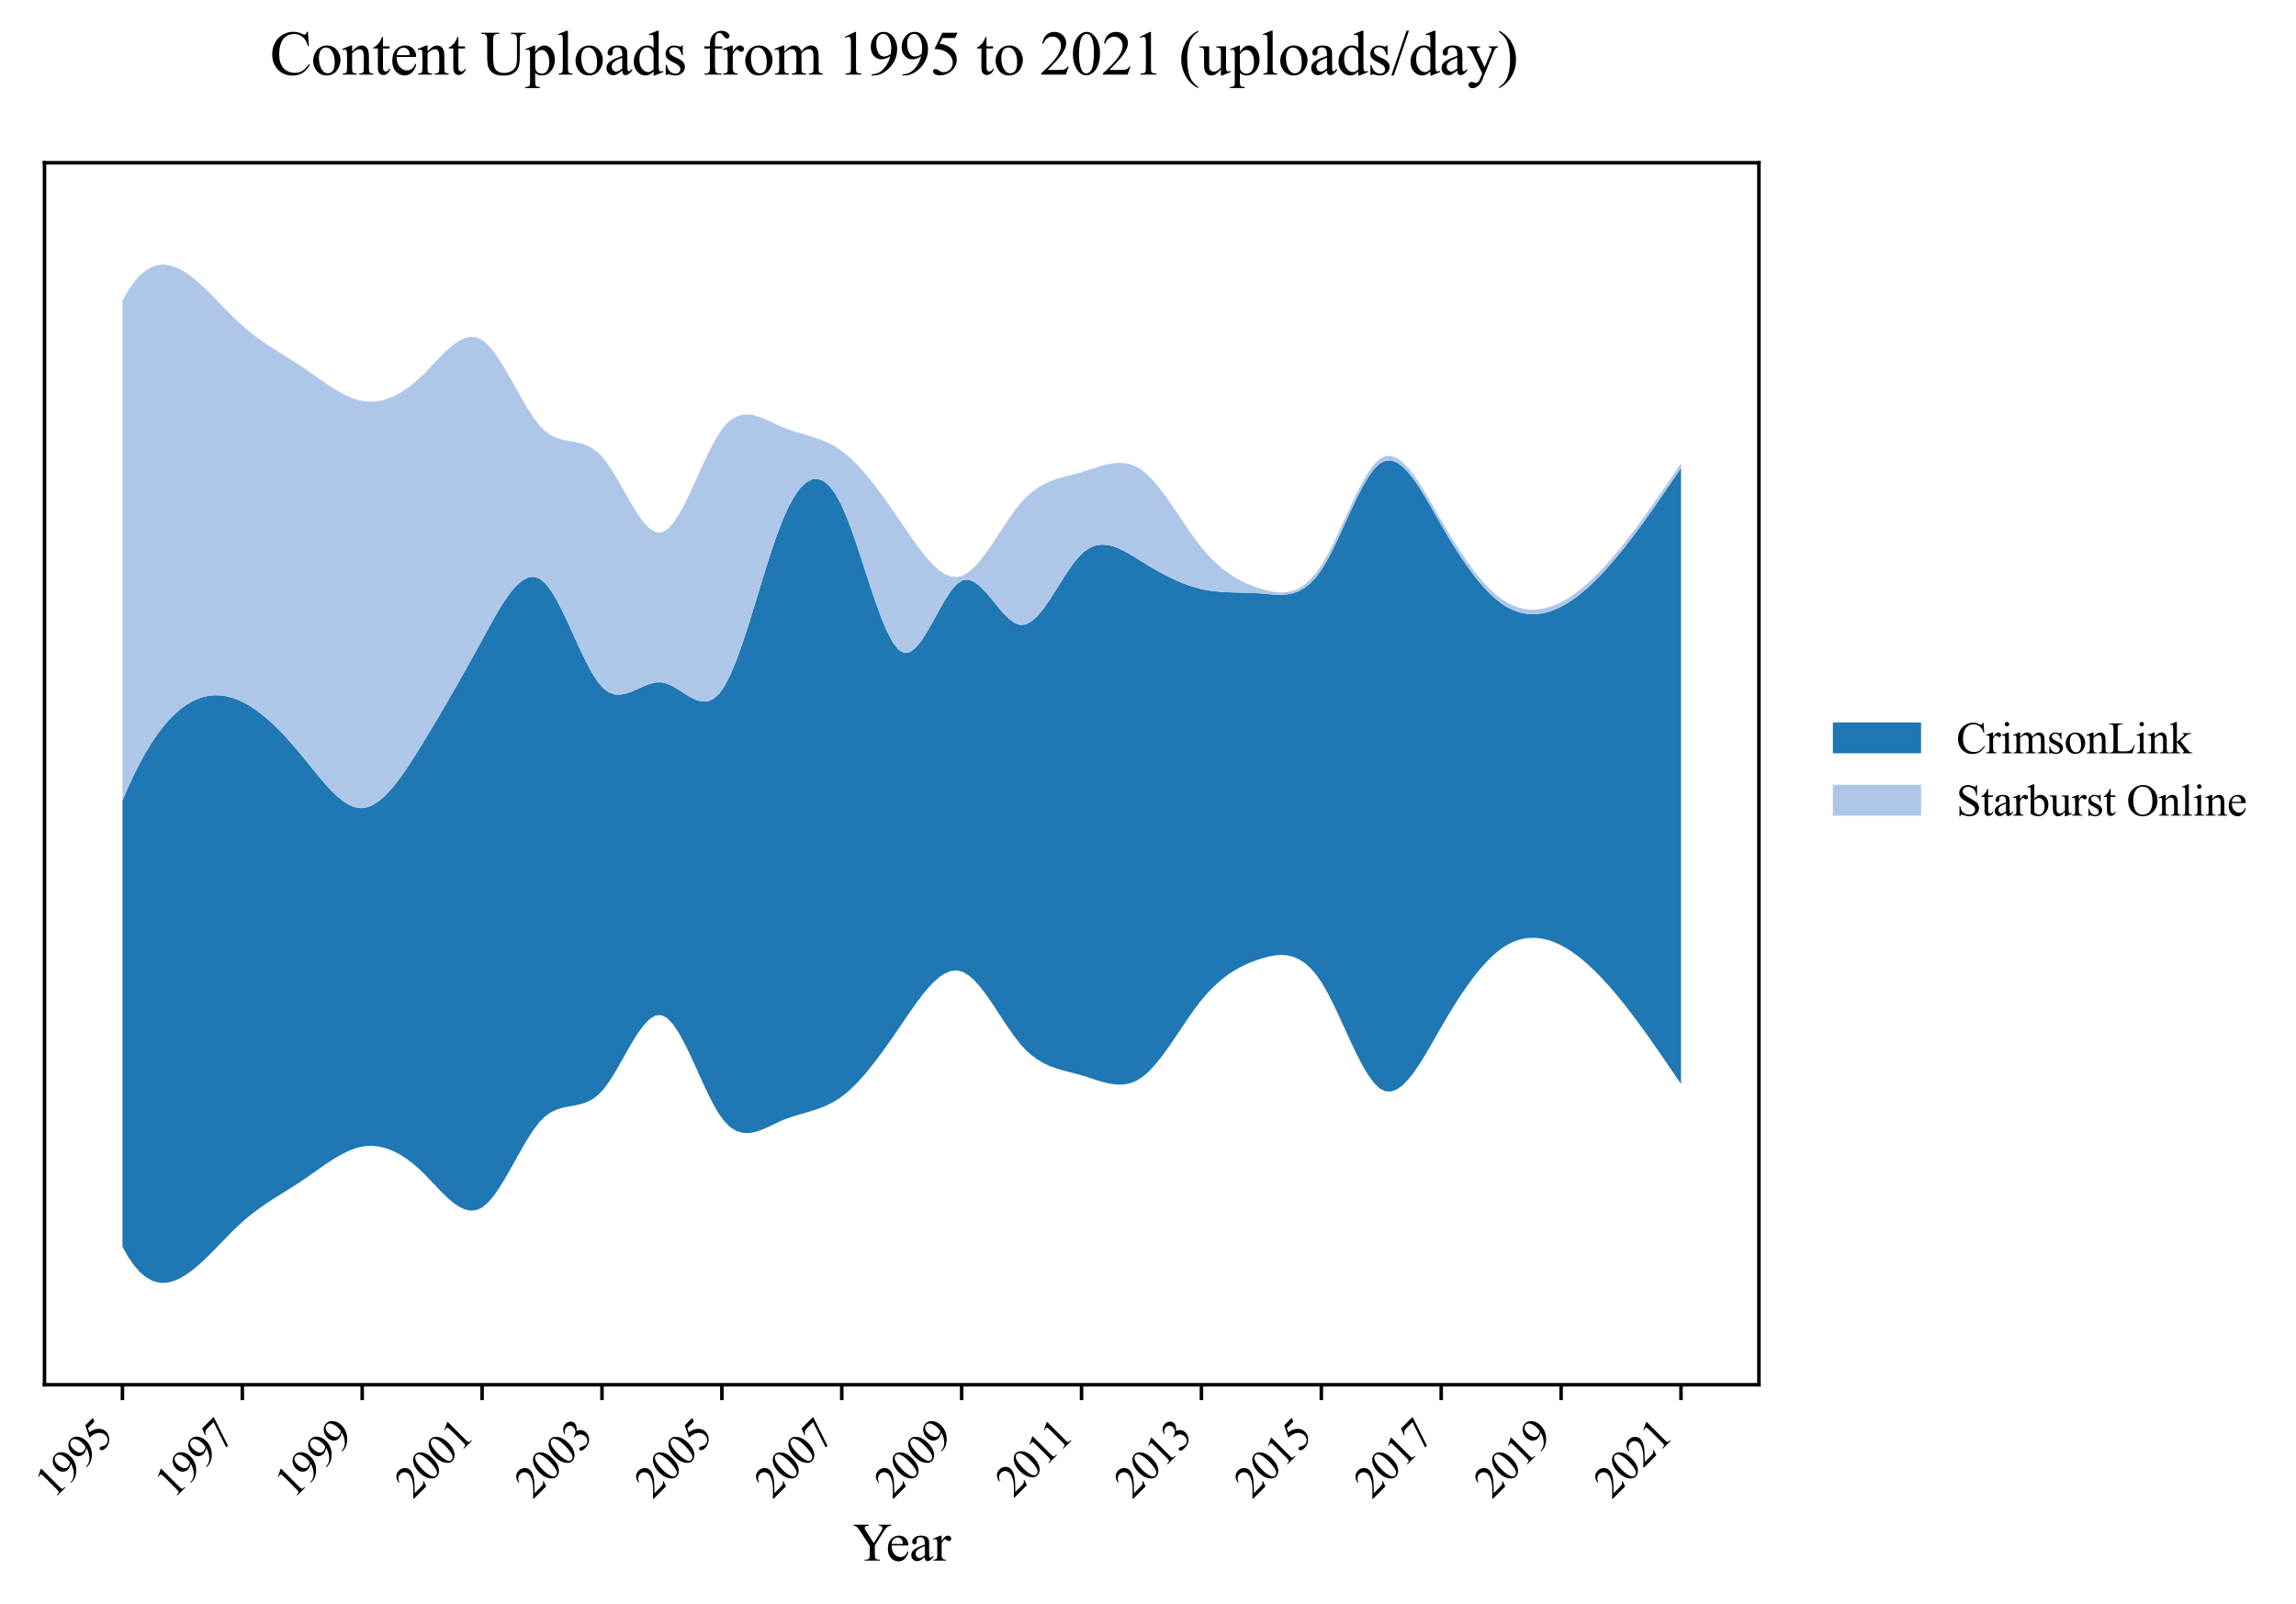 <?xml version="1.0" encoding="utf-8" standalone="no"?>
<!DOCTYPE svg PUBLIC "-//W3C//DTD SVG 1.1//EN"
  "http://www.w3.org/Graphics/SVG/1.1/DTD/svg11.dtd">
<svg xmlns:xlink="http://www.w3.org/1999/xlink" width="520.693pt" height="363.785pt" viewBox="0 0 520.693 363.785" xmlns="http://www.w3.org/2000/svg" version="1.1">
 <defs>
  <style type="text/css">*{stroke-linejoin: round; stroke-linecap: butt}</style>
 </defs>
 <g id="figure_1">
  <g id="patch_1">
   <path d="M 0 363.785 
L 520.693 363.785 
L 520.693 0 
L 0 0 
z
" style="fill: #ffffff"/>
  </g>
  <g id="axes_1">
   <g id="patch_2">
    <path d="M 10.092 314.121 
L 398.892 314.121 
L 398.892 36.921 
L 10.092 36.921 
z
" style="fill: #ffffff"/>
   </g>
   <g id="FillBetweenPolyCollection_1">
    <path d="M 27.765 181.596 
L 27.765 282.802 
L 29.079 285.143 
L 30.393 287.05 
L 31.707 288.55 
L 33.02 289.67 
L 34.334 290.437 
L 35.648 290.879 
L 36.962 291.021 
L 38.276 290.892 
L 39.59 290.519 
L 40.904 289.928 
L 42.218 289.147 
L 43.532 288.202 
L 44.846 287.122 
L 46.16 285.933 
L 47.474 284.661 
L 48.788 283.335 
L 50.102 281.981 
L 51.416 280.627 
L 52.73 279.299 
L 54.044 278.025 
L 55.358 276.831 
L 56.672 275.731 
L 57.986 274.711 
L 59.3 273.76 
L 60.614 272.862 
L 61.928 272.004 
L 63.242 271.173 
L 64.555 270.354 
L 65.869 269.534 
L 67.183 268.699 
L 68.497 267.835 
L 69.811 266.933 
L 71.125 266.007 
L 72.439 265.079 
L 73.753 264.167 
L 75.067 263.294 
L 76.381 262.478 
L 77.695 261.74 
L 79.009 261.102 
L 80.323 260.582 
L 81.637 260.202 
L 82.951 259.981 
L 84.265 259.925 
L 85.579 260.03 
L 86.893 260.292 
L 88.207 260.706 
L 89.521 261.27 
L 90.835 261.978 
L 92.149 262.827 
L 93.463 263.812 
L 94.776 264.929 
L 96.09 266.174 
L 97.404 267.523 
L 98.718 268.917 
L 100.032 270.29 
L 101.346 271.58 
L 102.66 272.722 
L 103.974 273.652 
L 105.288 274.308 
L 106.602 274.624 
L 107.916 274.537 
L 109.23 273.984 
L 110.544 272.92 
L 111.858 271.409 
L 113.172 269.543 
L 114.486 267.417 
L 115.8 265.127 
L 117.114 262.766 
L 118.428 260.428 
L 119.742 258.209 
L 121.056 256.203 
L 122.37 254.504 
L 123.684 253.2 
L 124.998 252.285 
L 126.311 251.674 
L 127.625 251.277 
L 128.939 251.008 
L 130.253 250.778 
L 131.567 250.499 
L 132.881 250.085 
L 134.195 249.446 
L 135.509 248.495 
L 136.823 247.145 
L 138.137 245.373 
L 139.451 243.286 
L 140.765 241.011 
L 142.079 238.67 
L 143.393 236.39 
L 144.707 234.295 
L 146.021 232.509 
L 147.335 231.158 
L 148.649 230.366 
L 149.963 230.257 
L 151.277 230.927 
L 152.591 232.302 
L 153.905 234.25 
L 155.219 236.638 
L 156.532 239.333 
L 157.846 242.203 
L 159.16 245.115 
L 160.474 247.936 
L 161.788 250.534 
L 163.102 252.776 
L 164.416 254.535 
L 165.73 255.78 
L 167.044 256.572 
L 168.358 256.973 
L 169.672 257.046 
L 170.986 256.852 
L 172.3 256.456 
L 173.614 255.919 
L 174.928 255.303 
L 176.242 254.673 
L 177.556 254.089 
L 178.87 253.59 
L 180.184 253.157 
L 181.498 252.764 
L 182.812 252.385 
L 184.126 251.992 
L 185.44 251.559 
L 186.754 251.06 
L 188.067 250.469 
L 189.381 249.759 
L 190.695 248.904 
L 192.009 247.881 
L 193.323 246.695 
L 194.637 245.363 
L 195.951 243.901 
L 197.265 242.323 
L 198.579 240.647 
L 199.893 238.888 
L 201.207 237.061 
L 202.521 235.184 
L 203.835 233.271 
L 205.149 231.339 
L 206.463 229.42 
L 207.777 227.559 
L 209.091 225.805 
L 210.405 224.204 
L 211.719 222.802 
L 213.033 221.648 
L 214.347 220.787 
L 215.661 220.267 
L 216.975 220.136 
L 218.288 220.438 
L 219.602 221.193 
L 220.916 222.338 
L 222.23 223.802 
L 223.544 225.512 
L 224.858 227.396 
L 226.172 229.381 
L 227.486 231.395 
L 228.8 233.365 
L 230.114 235.219 
L 231.428 236.885 
L 232.742 238.3 
L 234.056 239.465 
L 235.37 240.415 
L 236.684 241.18 
L 237.998 241.794 
L 239.312 242.289 
L 240.626 242.697 
L 241.94 243.051 
L 243.254 243.383 
L 244.568 243.725 
L 245.882 244.109 
L 247.196 244.534 
L 248.51 244.967 
L 249.823 245.371 
L 251.137 245.71 
L 252.451 245.948 
L 253.765 246.048 
L 255.079 245.976 
L 256.393 245.693 
L 257.707 245.166 
L 259.021 244.356 
L 260.335 243.248 
L 261.649 241.879 
L 262.963 240.297 
L 264.277 238.55 
L 265.591 236.685 
L 266.905 234.749 
L 268.219 232.79 
L 269.533 230.856 
L 270.847 228.995 
L 272.161 227.253 
L 273.475 225.674 
L 274.789 224.264 
L 276.103 223.013 
L 277.417 221.907 
L 278.731 220.936 
L 280.044 220.087 
L 281.358 219.349 
L 282.672 218.711 
L 283.986 218.16 
L 285.3 217.686 
L 286.614 217.276 
L 287.928 216.94 
L 289.242 216.711 
L 290.556 216.624 
L 291.87 216.714 
L 293.184 217.016 
L 294.498 217.565 
L 295.812 218.394 
L 297.126 219.541 
L 298.44 221.038 
L 299.754 222.921 
L 301.068 225.196 
L 302.382 227.778 
L 303.696 230.56 
L 305.01 233.44 
L 306.324 236.312 
L 307.638 239.073 
L 308.952 241.618 
L 310.265 243.842 
L 311.579 245.642 
L 312.893 246.913 
L 314.207 247.562 
L 315.521 247.601 
L 316.835 247.101 
L 318.149 246.132 
L 319.463 244.764 
L 320.777 243.067 
L 322.091 241.113 
L 323.405 238.971 
L 324.719 236.712 
L 326.033 234.406 
L 327.347 232.124 
L 328.661 229.91 
L 329.975 227.781 
L 331.289 225.747 
L 332.603 223.82 
L 333.917 222.013 
L 335.231 220.337 
L 336.545 218.805 
L 337.859 217.427 
L 339.173 216.217 
L 340.487 215.187 
L 341.8 214.343 
L 343.114 213.684 
L 344.428 213.202 
L 345.742 212.891 
L 347.056 212.744 
L 348.37 212.754 
L 349.684 212.915 
L 350.998 213.221 
L 352.312 213.665 
L 353.626 214.24 
L 354.94 214.94 
L 356.254 215.758 
L 357.568 216.689 
L 358.882 217.727 
L 360.196 218.865 
L 361.51 220.098 
L 362.824 221.42 
L 364.138 222.824 
L 365.452 224.306 
L 366.766 225.858 
L 368.08 227.475 
L 369.394 229.151 
L 370.708 230.881 
L 372.021 232.657 
L 373.335 234.474 
L 374.649 236.326 
L 375.963 238.208 
L 377.277 240.112 
L 378.591 242.034 
L 379.905 243.967 
L 381.219 245.906 
L 381.219 106.166 
L 381.219 106.166 
L 379.905 108.104 
L 378.591 110.037 
L 377.277 111.958 
L 375.963 113.863 
L 374.649 115.744 
L 373.335 117.597 
L 372.021 119.414 
L 370.708 121.191 
L 369.394 122.92 
L 368.08 124.596 
L 366.766 126.214 
L 365.452 127.766 
L 364.138 129.248 
L 362.824 130.653 
L 361.51 131.974 
L 360.196 133.208 
L 358.882 134.346 
L 357.568 135.383 
L 356.254 136.314 
L 354.94 137.132 
L 353.626 137.831 
L 352.312 138.406 
L 350.998 138.849 
L 349.684 139.154 
L 348.37 139.315 
L 347.056 139.325 
L 345.742 139.178 
L 344.428 138.867 
L 343.114 138.385 
L 341.8 137.727 
L 340.487 136.885 
L 339.173 135.856 
L 337.859 134.648 
L 336.545 133.273 
L 335.231 131.742 
L 333.917 130.068 
L 332.603 128.262 
L 331.289 126.335 
L 329.975 124.3 
L 328.661 122.167 
L 327.347 119.95 
L 326.033 117.661 
L 324.719 115.348 
L 323.405 113.082 
L 322.091 110.932 
L 320.777 108.972 
L 319.463 107.271 
L 318.149 105.902 
L 316.835 104.936 
L 315.521 104.443 
L 314.207 104.496 
L 312.893 105.164 
L 311.579 106.461 
L 310.265 108.29 
L 308.952 110.543 
L 307.638 113.113 
L 306.324 115.892 
L 305.01 118.772 
L 303.696 121.647 
L 302.382 124.407 
L 301.068 126.946 
L 299.754 129.157 
L 298.44 130.95 
L 297.126 132.342 
L 295.812 133.38 
L 294.498 134.111 
L 293.184 134.581 
L 291.87 134.838 
L 290.556 134.929 
L 289.242 134.902 
L 287.928 134.802 
L 286.614 134.678 
L 285.3 134.575 
L 283.986 134.506 
L 282.672 134.461 
L 281.358 134.429 
L 280.044 134.397 
L 278.731 134.353 
L 277.417 134.287 
L 276.103 134.185 
L 274.789 134.037 
L 273.475 133.831 
L 272.161 133.555 
L 270.847 133.202 
L 269.533 132.778 
L 268.219 132.286 
L 266.905 131.733 
L 265.591 131.125 
L 264.277 130.467 
L 262.963 129.764 
L 261.649 129.021 
L 260.335 128.246 
L 259.021 127.442 
L 257.707 126.62 
L 256.393 125.815 
L 255.079 125.068 
L 253.765 124.424 
L 252.451 123.926 
L 251.137 123.616 
L 249.823 123.538 
L 248.51 123.734 
L 247.196 124.248 
L 245.882 125.123 
L 244.568 126.398 
L 243.254 128.038 
L 241.94 129.938 
L 240.626 131.992 
L 239.312 134.094 
L 237.998 136.139 
L 236.684 138.021 
L 235.37 139.632 
L 234.056 140.867 
L 232.742 141.62 
L 231.428 141.786 
L 230.114 141.326 
L 228.8 140.363 
L 227.486 139.039 
L 226.172 137.495 
L 224.858 135.876 
L 223.544 134.322 
L 222.23 132.978 
L 220.916 131.985 
L 219.602 131.486 
L 218.288 131.623 
L 216.975 132.507 
L 215.661 134.04 
L 214.347 136.043 
L 213.033 138.336 
L 211.719 140.739 
L 210.405 143.074 
L 209.091 145.161 
L 207.777 146.821 
L 206.463 147.873 
L 205.149 148.14 
L 203.835 147.447 
L 202.521 145.789 
L 201.207 143.322 
L 199.893 140.213 
L 198.579 136.626 
L 197.265 132.725 
L 195.951 128.677 
L 194.637 124.645 
L 193.323 120.796 
L 192.009 117.293 
L 190.695 114.302 
L 189.381 111.943 
L 188.067 110.221 
L 186.754 109.122 
L 185.44 108.634 
L 184.126 108.743 
L 182.812 109.437 
L 181.498 110.703 
L 180.184 112.528 
L 178.87 114.898 
L 177.556 117.801 
L 176.242 121.214 
L 174.928 125.042 
L 173.614 129.159 
L 172.3 133.439 
L 170.986 137.757 
L 169.672 141.985 
L 168.358 145.997 
L 167.044 149.668 
L 165.73 152.871 
L 164.416 155.48 
L 163.102 157.374 
L 161.788 158.538 
L 160.474 159.081 
L 159.16 159.117 
L 157.846 158.76 
L 156.532 158.125 
L 155.219 157.325 
L 153.905 156.476 
L 152.591 155.69 
L 151.277 155.082 
L 149.963 154.766 
L 148.649 154.808 
L 147.335 155.133 
L 146.021 155.644 
L 144.707 156.241 
L 143.393 156.827 
L 142.079 157.302 
L 140.765 157.569 
L 139.451 157.529 
L 138.137 157.085 
L 136.823 156.136 
L 135.509 154.602 
L 134.195 152.543 
L 132.881 150.083 
L 131.567 147.351 
L 130.253 144.473 
L 128.939 141.577 
L 127.625 138.79 
L 126.311 136.238 
L 124.998 134.05 
L 123.684 132.353 
L 122.37 131.27 
L 121.056 130.843 
L 119.742 131.008 
L 118.428 131.696 
L 117.114 132.839 
L 115.8 134.367 
L 114.486 136.211 
L 113.172 138.302 
L 111.858 140.57 
L 110.544 142.948 
L 109.23 145.365 
L 107.916 147.767 
L 106.602 150.145 
L 105.288 152.498 
L 103.974 154.825 
L 102.66 157.127 
L 101.346 159.402 
L 100.032 161.651 
L 98.718 163.873 
L 97.404 166.068 
L 96.09 168.236 
L 94.776 170.373 
L 93.463 172.457 
L 92.149 174.455 
L 90.835 176.334 
L 89.521 178.059 
L 88.207 179.597 
L 86.893 180.916 
L 85.579 181.98 
L 84.265 182.758 
L 82.951 183.215 
L 81.637 183.318 
L 80.323 183.065 
L 79.009 182.494 
L 77.695 181.647 
L 76.381 180.566 
L 75.067 179.291 
L 73.753 177.864 
L 72.439 176.326 
L 71.125 174.719 
L 69.811 173.084 
L 68.497 171.463 
L 67.183 169.89 
L 65.869 168.379 
L 64.555 166.936 
L 63.242 165.569 
L 61.928 164.287 
L 60.614 163.096 
L 59.3 162.005 
L 57.986 161.02 
L 56.672 160.149 
L 55.358 159.401 
L 54.044 158.782 
L 52.73 158.298 
L 51.416 157.955 
L 50.102 157.757 
L 48.788 157.71 
L 47.474 157.819 
L 46.16 158.089 
L 44.846 158.524 
L 43.532 159.131 
L 42.218 159.913 
L 40.904 160.877 
L 39.59 162.027 
L 38.276 163.368 
L 36.962 164.906 
L 35.648 166.645 
L 34.334 168.591 
L 33.02 170.748 
L 31.707 173.122 
L 30.393 175.718 
L 29.079 178.541 
L 27.765 181.596 
z
" clip-path="url(#p2825ed51ee)" style="fill: #1f77b4"/>
   </g>
   <g id="FillBetweenPolyCollection_2">
    <path d="M 27.765 68.241 
L 27.765 181.596 
L 29.079 178.541 
L 30.393 175.718 
L 31.707 173.122 
L 33.02 170.748 
L 34.334 168.591 
L 35.648 166.645 
L 36.962 164.906 
L 38.276 163.368 
L 39.59 162.027 
L 40.904 160.877 
L 42.218 159.913 
L 43.532 159.131 
L 44.846 158.524 
L 46.16 158.089 
L 47.474 157.819 
L 48.788 157.71 
L 50.102 157.757 
L 51.416 157.955 
L 52.73 158.298 
L 54.044 158.782 
L 55.358 159.401 
L 56.672 160.149 
L 57.986 161.02 
L 59.3 162.005 
L 60.614 163.096 
L 61.928 164.287 
L 63.242 165.569 
L 64.555 166.936 
L 65.869 168.379 
L 67.183 169.89 
L 68.497 171.463 
L 69.811 173.084 
L 71.125 174.719 
L 72.439 176.326 
L 73.753 177.864 
L 75.067 179.291 
L 76.381 180.566 
L 77.695 181.647 
L 79.009 182.494 
L 80.323 183.065 
L 81.637 183.318 
L 82.951 183.215 
L 84.265 182.758 
L 85.579 181.98 
L 86.893 180.916 
L 88.207 179.597 
L 89.521 178.059 
L 90.835 176.334 
L 92.149 174.455 
L 93.463 172.457 
L 94.776 170.373 
L 96.09 168.236 
L 97.404 166.068 
L 98.718 163.873 
L 100.032 161.651 
L 101.346 159.402 
L 102.66 157.127 
L 103.974 154.825 
L 105.288 152.498 
L 106.602 150.145 
L 107.916 147.767 
L 109.23 145.365 
L 110.544 142.948 
L 111.858 140.57 
L 113.172 138.302 
L 114.486 136.211 
L 115.8 134.367 
L 117.114 132.839 
L 118.428 131.696 
L 119.742 131.008 
L 121.056 130.843 
L 122.37 131.27 
L 123.684 132.353 
L 124.998 134.05 
L 126.311 136.238 
L 127.625 138.79 
L 128.939 141.577 
L 130.253 144.473 
L 131.567 147.351 
L 132.881 150.083 
L 134.195 152.543 
L 135.509 154.602 
L 136.823 156.136 
L 138.137 157.085 
L 139.451 157.529 
L 140.765 157.569 
L 142.079 157.302 
L 143.393 156.827 
L 144.707 156.241 
L 146.021 155.644 
L 147.335 155.133 
L 148.649 154.808 
L 149.963 154.766 
L 151.277 155.082 
L 152.591 155.69 
L 153.905 156.476 
L 155.219 157.325 
L 156.532 158.125 
L 157.846 158.76 
L 159.16 159.117 
L 160.474 159.081 
L 161.788 158.538 
L 163.102 157.374 
L 164.416 155.48 
L 165.73 152.871 
L 167.044 149.668 
L 168.358 145.997 
L 169.672 141.985 
L 170.986 137.757 
L 172.3 133.439 
L 173.614 129.159 
L 174.928 125.042 
L 176.242 121.214 
L 177.556 117.801 
L 178.87 114.898 
L 180.184 112.528 
L 181.498 110.703 
L 182.812 109.437 
L 184.126 108.743 
L 185.44 108.634 
L 186.754 109.122 
L 188.067 110.221 
L 189.381 111.943 
L 190.695 114.302 
L 192.009 117.293 
L 193.323 120.796 
L 194.637 124.645 
L 195.951 128.677 
L 197.265 132.725 
L 198.579 136.626 
L 199.893 140.213 
L 201.207 143.322 
L 202.521 145.789 
L 203.835 147.447 
L 205.149 148.14 
L 206.463 147.873 
L 207.777 146.821 
L 209.091 145.161 
L 210.405 143.074 
L 211.719 140.739 
L 213.033 138.336 
L 214.347 136.043 
L 215.661 134.04 
L 216.975 132.507 
L 218.288 131.623 
L 219.602 131.486 
L 220.916 131.985 
L 222.23 132.978 
L 223.544 134.322 
L 224.858 135.876 
L 226.172 137.495 
L 227.486 139.039 
L 228.8 140.363 
L 230.114 141.326 
L 231.428 141.786 
L 232.742 141.62 
L 234.056 140.867 
L 235.37 139.632 
L 236.684 138.021 
L 237.998 136.139 
L 239.312 134.094 
L 240.626 131.992 
L 241.94 129.938 
L 243.254 128.038 
L 244.568 126.398 
L 245.882 125.123 
L 247.196 124.248 
L 248.51 123.734 
L 249.823 123.538 
L 251.137 123.616 
L 252.451 123.926 
L 253.765 124.424 
L 255.079 125.068 
L 256.393 125.815 
L 257.707 126.62 
L 259.021 127.442 
L 260.335 128.246 
L 261.649 129.021 
L 262.963 129.764 
L 264.277 130.467 
L 265.591 131.125 
L 266.905 131.733 
L 268.219 132.286 
L 269.533 132.778 
L 270.847 133.202 
L 272.161 133.555 
L 273.475 133.831 
L 274.789 134.037 
L 276.103 134.185 
L 277.417 134.287 
L 278.731 134.353 
L 280.044 134.397 
L 281.358 134.429 
L 282.672 134.461 
L 283.986 134.506 
L 285.3 134.575 
L 286.614 134.678 
L 287.928 134.802 
L 289.242 134.902 
L 290.556 134.929 
L 291.87 134.838 
L 293.184 134.581 
L 294.498 134.111 
L 295.812 133.38 
L 297.126 132.342 
L 298.44 130.95 
L 299.754 129.157 
L 301.068 126.946 
L 302.382 124.407 
L 303.696 121.647 
L 305.01 118.772 
L 306.324 115.892 
L 307.638 113.113 
L 308.952 110.543 
L 310.265 108.29 
L 311.579 106.461 
L 312.893 105.164 
L 314.207 104.496 
L 315.521 104.443 
L 316.835 104.936 
L 318.149 105.902 
L 319.463 107.271 
L 320.777 108.972 
L 322.091 110.932 
L 323.405 113.082 
L 324.719 115.348 
L 326.033 117.661 
L 327.347 119.95 
L 328.661 122.167 
L 329.975 124.3 
L 331.289 126.335 
L 332.603 128.262 
L 333.917 130.068 
L 335.231 131.742 
L 336.545 133.273 
L 337.859 134.648 
L 339.173 135.856 
L 340.487 136.885 
L 341.8 137.727 
L 343.114 138.385 
L 344.428 138.867 
L 345.742 139.178 
L 347.056 139.325 
L 348.37 139.315 
L 349.684 139.154 
L 350.998 138.849 
L 352.312 138.406 
L 353.626 137.831 
L 354.94 137.132 
L 356.254 136.314 
L 357.568 135.383 
L 358.882 134.346 
L 360.196 133.208 
L 361.51 131.974 
L 362.824 130.653 
L 364.138 129.248 
L 365.452 127.766 
L 366.766 126.214 
L 368.08 124.596 
L 369.394 122.92 
L 370.708 121.191 
L 372.021 119.414 
L 373.335 117.597 
L 374.649 115.744 
L 375.963 113.863 
L 377.277 111.958 
L 378.591 110.037 
L 379.905 108.104 
L 381.219 106.166 
L 381.219 105.137 
L 381.219 105.137 
L 379.905 107.075 
L 378.591 109.008 
L 377.277 110.93 
L 375.963 112.835 
L 374.649 114.716 
L 373.335 116.568 
L 372.021 118.386 
L 370.708 120.162 
L 369.394 121.891 
L 368.08 123.567 
L 366.766 125.184 
L 365.452 126.737 
L 364.138 128.218 
L 362.824 129.623 
L 361.51 130.945 
L 360.196 132.178 
L 358.882 133.316 
L 357.568 134.353 
L 356.254 135.284 
L 354.94 136.103 
L 353.626 136.803 
L 352.312 137.378 
L 350.998 137.821 
L 349.684 138.127 
L 348.37 138.288 
L 347.056 138.299 
L 345.742 138.152 
L 344.428 137.84 
L 343.114 137.358 
L 341.8 136.699 
L 340.487 135.856 
L 339.173 134.825 
L 337.859 133.615 
L 336.545 132.238 
L 335.231 130.705 
L 333.917 129.03 
L 332.603 127.222 
L 331.289 125.296 
L 329.975 123.262 
L 328.661 121.132 
L 327.347 118.919 
L 326.033 116.636 
L 324.719 114.331 
L 323.405 112.071 
L 322.091 109.93 
L 320.777 107.975 
L 319.463 106.279 
L 318.149 104.911 
L 316.835 103.941 
L 315.521 103.441 
L 314.207 103.48 
L 312.893 104.129 
L 311.579 105.4 
L 310.265 107.2 
L 308.952 109.425 
L 307.638 111.97 
L 306.324 114.73 
L 305.01 117.603 
L 303.696 120.482 
L 302.382 123.265 
L 301.068 125.846 
L 299.754 128.121 
L 298.44 130.005 
L 297.126 131.502 
L 295.812 132.648 
L 294.498 133.478 
L 293.184 134.026 
L 291.87 134.328 
L 290.556 134.418 
L 289.242 134.331 
L 287.928 134.103 
L 286.614 133.767 
L 285.3 133.357 
L 283.986 132.882 
L 282.672 132.332 
L 281.358 131.693 
L 280.044 130.956 
L 278.731 130.107 
L 277.417 129.136 
L 276.103 128.03 
L 274.789 126.778 
L 273.475 125.369 
L 272.161 123.79 
L 270.847 122.048 
L 269.533 120.186 
L 268.219 118.252 
L 266.905 116.294 
L 265.591 114.358 
L 264.277 112.493 
L 262.963 110.745 
L 261.649 109.163 
L 260.335 107.794 
L 259.021 106.686 
L 257.707 105.877 
L 256.393 105.349 
L 255.079 105.067 
L 253.765 104.994 
L 252.451 105.095 
L 251.137 105.333 
L 249.823 105.672 
L 248.51 106.076 
L 247.196 106.508 
L 245.882 106.934 
L 244.568 107.317 
L 243.254 107.66 
L 241.94 107.991 
L 240.626 108.345 
L 239.312 108.753 
L 237.998 109.248 
L 236.684 109.862 
L 235.37 110.628 
L 234.056 111.577 
L 232.742 112.743 
L 231.428 114.157 
L 230.114 115.823 
L 228.8 117.678 
L 227.486 119.648 
L 226.172 121.662 
L 224.858 123.647 
L 223.544 125.531 
L 222.23 127.241 
L 220.916 128.705 
L 219.602 129.85 
L 218.288 130.604 
L 216.975 130.907 
L 215.661 130.775 
L 214.347 130.255 
L 213.033 129.395 
L 211.719 128.24 
L 210.405 126.839 
L 209.091 125.237 
L 207.777 123.483 
L 206.463 121.623 
L 205.149 119.704 
L 203.835 117.772 
L 202.521 115.859 
L 201.207 113.981 
L 199.893 112.155 
L 198.579 110.395 
L 197.265 108.719 
L 195.951 107.142 
L 194.637 105.679 
L 193.323 104.347 
L 192.009 103.162 
L 190.695 102.139 
L 189.381 101.283 
L 188.067 100.573 
L 186.754 99.982 
L 185.44 99.483 
L 184.126 99.051 
L 182.812 98.658 
L 181.498 98.278 
L 180.184 97.885 
L 178.87 97.452 
L 177.556 96.954 
L 176.242 96.37 
L 174.928 95.739 
L 173.614 95.124 
L 172.3 94.587 
L 170.986 94.19 
L 169.672 93.997 
L 168.358 94.07 
L 167.044 94.47 
L 165.73 95.262 
L 164.416 96.508 
L 163.102 98.266 
L 161.788 100.508 
L 160.474 103.106 
L 159.16 105.928 
L 157.846 108.84 
L 156.532 111.71 
L 155.219 114.405 
L 153.905 116.793 
L 152.591 118.741 
L 151.277 120.116 
L 149.963 120.786 
L 148.649 120.677 
L 147.335 119.884 
L 146.021 118.533 
L 144.707 116.747 
L 143.393 114.652 
L 142.079 112.372 
L 140.765 110.032 
L 139.451 107.756 
L 138.137 105.67 
L 136.823 103.897 
L 135.509 102.547 
L 134.195 101.596 
L 132.881 100.958 
L 131.567 100.543 
L 130.253 100.265 
L 128.939 100.035 
L 127.625 99.766 
L 126.311 99.369 
L 124.998 98.757 
L 123.684 97.842 
L 122.37 96.539 
L 121.056 94.84 
L 119.742 92.833 
L 118.428 90.614 
L 117.114 88.277 
L 115.8 85.916 
L 114.486 83.625 
L 113.172 81.5 
L 111.858 79.634 
L 110.544 78.122 
L 109.23 77.059 
L 107.916 76.505 
L 106.602 76.418 
L 105.288 76.735 
L 103.974 77.39 
L 102.66 78.321 
L 101.346 79.463 
L 100.032 80.753 
L 98.718 82.126 
L 97.404 83.519 
L 96.09 84.868 
L 94.776 86.113 
L 93.463 87.231 
L 92.149 88.216 
L 90.835 89.064 
L 89.521 89.772 
L 88.207 90.336 
L 86.893 90.751 
L 85.579 91.013 
L 84.265 91.118 
L 82.951 91.062 
L 81.637 90.841 
L 80.323 90.461 
L 79.009 89.941 
L 77.695 89.302 
L 76.381 88.565 
L 75.067 87.749 
L 73.753 86.875 
L 72.439 85.964 
L 71.125 85.035 
L 69.811 84.11 
L 68.497 83.208 
L 67.183 82.344 
L 65.869 81.508 
L 64.555 80.688 
L 63.242 79.869 
L 61.928 79.038 
L 60.614 78.18 
L 59.3 77.283 
L 57.986 76.331 
L 56.672 75.312 
L 55.358 74.211 
L 54.044 73.018 
L 52.73 71.743 
L 51.416 70.416 
L 50.102 69.061 
L 48.788 67.707 
L 47.474 66.381 
L 46.16 65.11 
L 44.846 63.921 
L 43.532 62.84 
L 42.218 61.896 
L 40.904 61.115 
L 39.59 60.524 
L 38.276 60.15 
L 36.962 60.021 
L 35.648 60.164 
L 34.334 60.605 
L 33.02 61.372 
L 31.707 62.492 
L 30.393 63.992 
L 29.079 65.9 
L 27.765 68.241 
z
" clip-path="url(#p2825ed51ee)" style="fill: #aec7e8"/>
   </g>
   <g id="matplotlib.axis_1">
    <g id="xtick_1">
     <g id="line2d_1">
      <defs>
       <path id="m4b8cd5631c" d="M 0 0 
L 0 3.5 
" style="stroke: #000000; stroke-width: 0.8"/>
      </defs>
      <g>
       <use xlink:href="#m4b8cd5631c" x="27.765" y="314.121" style="stroke: #000000; stroke-width: 0.8"/>
      </g>
     </g>
     <g id="text_1">
      <!-- 1995 -->
      <g transform="translate(12.11 340.173) rotate(-45) scale(0.1 -0.1)">
       <defs>
        <path id="TimesNewRomanPSMT-31" d="M 750 3822 
L 1781 4325 
L 1884 4325 
L 1884 747 
Q 1884 391 1914 303 
Q 1944 216 2037 169 
Q 2131 122 2419 116 
L 2419 0 
L 825 0 
L 825 116 
Q 1125 122 1212 167 
Q 1300 213 1334 289 
Q 1369 366 1369 747 
L 1369 3034 
Q 1369 3497 1338 3628 
Q 1316 3728 1258 3775 
Q 1200 3822 1119 3822 
Q 1003 3822 797 3725 
L 750 3822 
z
" transform="scale(0.016)"/>
        <path id="TimesNewRomanPSMT-39" d="M 338 -88 
L 338 28 
Q 744 34 1094 217 
Q 1444 400 1770 856 
Q 2097 1313 2225 1859 
Q 1734 1544 1338 1544 
Q 891 1544 572 1889 
Q 253 2234 253 2806 
Q 253 3363 572 3797 
Q 956 4325 1575 4325 
Q 2097 4325 2469 3894 
Q 2925 3359 2925 2575 
Q 2925 1869 2578 1258 
Q 2231 647 1613 244 
Q 1109 -88 516 -88 
L 338 -88 
z
M 2275 2091 
Q 2331 2497 2331 2741 
Q 2331 3044 2228 3395 
Q 2125 3747 1936 3934 
Q 1747 4122 1506 4122 
Q 1228 4122 1018 3872 
Q 809 3622 809 3128 
Q 809 2469 1088 2097 
Q 1291 1828 1588 1828 
Q 1731 1828 1928 1897 
Q 2125 1966 2275 2091 
z
" transform="scale(0.016)"/>
        <path id="TimesNewRomanPSMT-35" d="M 2778 4238 
L 2534 3706 
L 1259 3706 
L 981 3138 
Q 1809 3016 2294 2522 
Q 2709 2097 2709 1522 
Q 2709 1188 2573 903 
Q 2438 619 2231 419 
Q 2025 219 1772 97 
Q 1413 -75 1034 -75 
Q 653 -75 479 54 
Q 306 184 306 341 
Q 306 428 378 495 
Q 450 563 559 563 
Q 641 563 702 538 
Q 763 513 909 409 
Q 1144 247 1384 247 
Q 1750 247 2026 523 
Q 2303 800 2303 1197 
Q 2303 1581 2056 1914 
Q 1809 2247 1375 2428 
Q 1034 2569 447 2591 
L 1259 4238 
L 2778 4238 
z
" transform="scale(0.016)"/>
       </defs>
       <use xlink:href="#TimesNewRomanPSMT-31"/>
       <use xlink:href="#TimesNewRomanPSMT-39" transform="translate(50 0)"/>
       <use xlink:href="#TimesNewRomanPSMT-39" transform="translate(100 0)"/>
       <use xlink:href="#TimesNewRomanPSMT-35" transform="translate(150 0)"/>
      </g>
     </g>
    </g>
    <g id="xtick_2">
     <g id="line2d_2">
      <g>
       <use xlink:href="#m4b8cd5631c" x="54.953" y="314.121" style="stroke: #000000; stroke-width: 0.8"/>
      </g>
     </g>
     <g id="text_2">
      <!-- 1997 -->
      <g transform="translate(39.299 340.173) rotate(-45) scale(0.1 -0.1)">
       <defs>
        <path id="TimesNewRomanPSMT-37" d="M 644 4238 
L 2916 4238 
L 2916 4119 
L 1503 -88 
L 1153 -88 
L 2419 3728 
L 1253 3728 
Q 900 3728 750 3644 
Q 488 3500 328 3200 
L 238 3234 
L 644 4238 
z
" transform="scale(0.016)"/>
       </defs>
       <use xlink:href="#TimesNewRomanPSMT-31"/>
       <use xlink:href="#TimesNewRomanPSMT-39" transform="translate(50 0)"/>
       <use xlink:href="#TimesNewRomanPSMT-39" transform="translate(100 0)"/>
       <use xlink:href="#TimesNewRomanPSMT-37" transform="translate(150 0)"/>
      </g>
     </g>
    </g>
    <g id="xtick_3">
     <g id="line2d_3">
      <g>
       <use xlink:href="#m4b8cd5631c" x="82.142" y="314.121" style="stroke: #000000; stroke-width: 0.8"/>
      </g>
     </g>
     <g id="text_3">
      <!-- 1999 -->
      <g transform="translate(66.488 340.173) rotate(-45) scale(0.1 -0.1)">
       <use xlink:href="#TimesNewRomanPSMT-31"/>
       <use xlink:href="#TimesNewRomanPSMT-39" transform="translate(50 0)"/>
       <use xlink:href="#TimesNewRomanPSMT-39" transform="translate(100 0)"/>
       <use xlink:href="#TimesNewRomanPSMT-39" transform="translate(150 0)"/>
      </g>
     </g>
    </g>
    <g id="xtick_4">
     <g id="line2d_4">
      <g>
       <use xlink:href="#m4b8cd5631c" x="109.331" y="314.121" style="stroke: #000000; stroke-width: 0.8"/>
      </g>
     </g>
     <g id="text_4">
      <!-- 2001 -->
      <g transform="translate(93.676 340.173) rotate(-45) scale(0.1 -0.1)">
       <defs>
        <path id="TimesNewRomanPSMT-32" d="M 2934 816 
L 2638 0 
L 138 0 
L 138 116 
Q 1241 1122 1691 1759 
Q 2141 2397 2141 2925 
Q 2141 3328 1894 3587 
Q 1647 3847 1303 3847 
Q 991 3847 742 3664 
Q 494 3481 375 3128 
L 259 3128 
Q 338 3706 661 4015 
Q 984 4325 1469 4325 
Q 1984 4325 2329 3994 
Q 2675 3663 2675 3213 
Q 2675 2891 2525 2569 
Q 2294 2063 1775 1497 
Q 997 647 803 472 
L 1909 472 
Q 2247 472 2383 497 
Q 2519 522 2628 598 
Q 2738 675 2819 816 
L 2934 816 
z
" transform="scale(0.016)"/>
        <path id="TimesNewRomanPSMT-30" d="M 231 2094 
Q 231 2819 450 3342 
Q 669 3866 1031 4122 
Q 1313 4325 1613 4325 
Q 2100 4325 2488 3828 
Q 2972 3213 2972 2159 
Q 2972 1422 2759 906 
Q 2547 391 2217 158 
Q 1888 -75 1581 -75 
Q 975 -75 572 641 
Q 231 1244 231 2094 
z
M 844 2016 
Q 844 1141 1059 588 
Q 1238 122 1591 122 
Q 1759 122 1940 273 
Q 2122 425 2216 781 
Q 2359 1319 2359 2297 
Q 2359 3022 2209 3506 
Q 2097 3866 1919 4016 
Q 1791 4119 1609 4119 
Q 1397 4119 1231 3928 
Q 1006 3669 925 3112 
Q 844 2556 844 2016 
z
" transform="scale(0.016)"/>
       </defs>
       <use xlink:href="#TimesNewRomanPSMT-32"/>
       <use xlink:href="#TimesNewRomanPSMT-30" transform="translate(50 0)"/>
       <use xlink:href="#TimesNewRomanPSMT-30" transform="translate(100 0)"/>
       <use xlink:href="#TimesNewRomanPSMT-31" transform="translate(150 0)"/>
      </g>
     </g>
    </g>
    <g id="xtick_5">
     <g id="line2d_5">
      <g>
       <use xlink:href="#m4b8cd5631c" x="136.52" y="314.121" style="stroke: #000000; stroke-width: 0.8"/>
      </g>
     </g>
     <g id="text_5">
      <!-- 2003 -->
      <g transform="translate(120.865 340.173) rotate(-45) scale(0.1 -0.1)">
       <defs>
        <path id="TimesNewRomanPSMT-33" d="M 325 3431 
Q 506 3859 782 4092 
Q 1059 4325 1472 4325 
Q 1981 4325 2253 3994 
Q 2459 3747 2459 3466 
Q 2459 3003 1878 2509 
Q 2269 2356 2469 2072 
Q 2669 1788 2669 1403 
Q 2669 853 2319 450 
Q 1863 -75 997 -75 
Q 569 -75 414 31 
Q 259 138 259 259 
Q 259 350 332 419 
Q 406 488 509 488 
Q 588 488 669 463 
Q 722 447 909 348 
Q 1097 250 1169 231 
Q 1284 197 1416 197 
Q 1734 197 1970 444 
Q 2206 691 2206 1028 
Q 2206 1275 2097 1509 
Q 2016 1684 1919 1775 
Q 1784 1900 1550 2001 
Q 1316 2103 1072 2103 
L 972 2103 
L 972 2197 
Q 1219 2228 1467 2375 
Q 1716 2522 1828 2728 
Q 1941 2934 1941 3181 
Q 1941 3503 1739 3701 
Q 1538 3900 1238 3900 
Q 753 3900 428 3381 
L 325 3431 
z
" transform="scale(0.016)"/>
       </defs>
       <use xlink:href="#TimesNewRomanPSMT-32"/>
       <use xlink:href="#TimesNewRomanPSMT-30" transform="translate(50 0)"/>
       <use xlink:href="#TimesNewRomanPSMT-30" transform="translate(100 0)"/>
       <use xlink:href="#TimesNewRomanPSMT-33" transform="translate(150 0)"/>
      </g>
     </g>
    </g>
    <g id="xtick_6">
     <g id="line2d_6">
      <g>
       <use xlink:href="#m4b8cd5631c" x="163.709" y="314.121" style="stroke: #000000; stroke-width: 0.8"/>
      </g>
     </g>
     <g id="text_6">
      <!-- 2005 -->
      <g transform="translate(148.054 340.173) rotate(-45) scale(0.1 -0.1)">
       <use xlink:href="#TimesNewRomanPSMT-32"/>
       <use xlink:href="#TimesNewRomanPSMT-30" transform="translate(50 0)"/>
       <use xlink:href="#TimesNewRomanPSMT-30" transform="translate(100 0)"/>
       <use xlink:href="#TimesNewRomanPSMT-35" transform="translate(150 0)"/>
      </g>
     </g>
    </g>
    <g id="xtick_7">
     <g id="line2d_7">
      <g>
       <use xlink:href="#m4b8cd5631c" x="190.898" y="314.121" style="stroke: #000000; stroke-width: 0.8"/>
      </g>
     </g>
     <g id="text_7">
      <!-- 2007 -->
      <g transform="translate(175.243 340.173) rotate(-45) scale(0.1 -0.1)">
       <use xlink:href="#TimesNewRomanPSMT-32"/>
       <use xlink:href="#TimesNewRomanPSMT-30" transform="translate(50 0)"/>
       <use xlink:href="#TimesNewRomanPSMT-30" transform="translate(100 0)"/>
       <use xlink:href="#TimesNewRomanPSMT-37" transform="translate(150 0)"/>
      </g>
     </g>
    </g>
    <g id="xtick_8">
     <g id="line2d_8">
      <g>
       <use xlink:href="#m4b8cd5631c" x="218.086" y="314.121" style="stroke: #000000; stroke-width: 0.8"/>
      </g>
     </g>
     <g id="text_8">
      <!-- 2009 -->
      <g transform="translate(202.432 340.173) rotate(-45) scale(0.1 -0.1)">
       <use xlink:href="#TimesNewRomanPSMT-32"/>
       <use xlink:href="#TimesNewRomanPSMT-30" transform="translate(50 0)"/>
       <use xlink:href="#TimesNewRomanPSMT-30" transform="translate(100 0)"/>
       <use xlink:href="#TimesNewRomanPSMT-39" transform="translate(150 0)"/>
      </g>
     </g>
    </g>
    <g id="xtick_9">
     <g id="line2d_9">
      <g>
       <use xlink:href="#m4b8cd5631c" x="245.275" y="314.121" style="stroke: #000000; stroke-width: 0.8"/>
      </g>
     </g>
     <g id="text_9">
      <!-- 2011 -->
      <g transform="translate(229.886 339.908) rotate(-45) scale(0.1 -0.1)">
       <use xlink:href="#TimesNewRomanPSMT-32"/>
       <use xlink:href="#TimesNewRomanPSMT-30" transform="translate(50 0)"/>
       <use xlink:href="#TimesNewRomanPSMT-31" transform="translate(100 0)"/>
       <use xlink:href="#TimesNewRomanPSMT-31" transform="translate(146.25 0)"/>
      </g>
     </g>
    </g>
    <g id="xtick_10">
     <g id="line2d_10">
      <g>
       <use xlink:href="#m4b8cd5631c" x="272.464" y="314.121" style="stroke: #000000; stroke-width: 0.8"/>
      </g>
     </g>
     <g id="text_10">
      <!-- 2013 -->
      <g transform="translate(256.809 340.173) rotate(-45) scale(0.1 -0.1)">
       <use xlink:href="#TimesNewRomanPSMT-32"/>
       <use xlink:href="#TimesNewRomanPSMT-30" transform="translate(50 0)"/>
       <use xlink:href="#TimesNewRomanPSMT-31" transform="translate(100 0)"/>
       <use xlink:href="#TimesNewRomanPSMT-33" transform="translate(150 0)"/>
      </g>
     </g>
    </g>
    <g id="xtick_11">
     <g id="line2d_11">
      <g>
       <use xlink:href="#m4b8cd5631c" x="299.653" y="314.121" style="stroke: #000000; stroke-width: 0.8"/>
      </g>
     </g>
     <g id="text_11">
      <!-- 2015 -->
      <g transform="translate(283.998 340.173) rotate(-45) scale(0.1 -0.1)">
       <use xlink:href="#TimesNewRomanPSMT-32"/>
       <use xlink:href="#TimesNewRomanPSMT-30" transform="translate(50 0)"/>
       <use xlink:href="#TimesNewRomanPSMT-31" transform="translate(100 0)"/>
       <use xlink:href="#TimesNewRomanPSMT-35" transform="translate(150 0)"/>
      </g>
     </g>
    </g>
    <g id="xtick_12">
     <g id="line2d_12">
      <g>
       <use xlink:href="#m4b8cd5631c" x="326.842" y="314.121" style="stroke: #000000; stroke-width: 0.8"/>
      </g>
     </g>
     <g id="text_12">
      <!-- 2017 -->
      <g transform="translate(311.187 340.173) rotate(-45) scale(0.1 -0.1)">
       <use xlink:href="#TimesNewRomanPSMT-32"/>
       <use xlink:href="#TimesNewRomanPSMT-30" transform="translate(50 0)"/>
       <use xlink:href="#TimesNewRomanPSMT-31" transform="translate(100 0)"/>
       <use xlink:href="#TimesNewRomanPSMT-37" transform="translate(150 0)"/>
      </g>
     </g>
    </g>
    <g id="xtick_13">
     <g id="line2d_13">
      <g>
       <use xlink:href="#m4b8cd5631c" x="354.03" y="314.121" style="stroke: #000000; stroke-width: 0.8"/>
      </g>
     </g>
     <g id="text_13">
      <!-- 2019 -->
      <g transform="translate(338.376 340.173) rotate(-45) scale(0.1 -0.1)">
       <use xlink:href="#TimesNewRomanPSMT-32"/>
       <use xlink:href="#TimesNewRomanPSMT-30" transform="translate(50 0)"/>
       <use xlink:href="#TimesNewRomanPSMT-31" transform="translate(100 0)"/>
       <use xlink:href="#TimesNewRomanPSMT-39" transform="translate(150 0)"/>
      </g>
     </g>
    </g>
    <g id="xtick_14">
     <g id="line2d_14">
      <g>
       <use xlink:href="#m4b8cd5631c" x="381.219" y="314.121" style="stroke: #000000; stroke-width: 0.8"/>
      </g>
     </g>
     <g id="text_14">
      <!-- 2021 -->
      <g transform="translate(365.565 340.173) rotate(-45) scale(0.1 -0.1)">
       <use xlink:href="#TimesNewRomanPSMT-32"/>
       <use xlink:href="#TimesNewRomanPSMT-30" transform="translate(50 0)"/>
       <use xlink:href="#TimesNewRomanPSMT-32" transform="translate(100 0)"/>
       <use xlink:href="#TimesNewRomanPSMT-31" transform="translate(150 0)"/>
      </g>
     </g>
    </g>
    <g id="text_15">
     <!-- Year -->
     <g transform="translate(193.434 354.018) scale(0.12 -0.12)">
      <defs>
       <path id="TimesNewRomanPSMT-59" d="M 3050 4238 
L 4528 4238 
L 4528 4122 
L 4447 4122 
Q 4366 4122 4209 4050 
Q 4053 3978 3925 3843 
Q 3797 3709 3609 3406 
L 2588 1797 
L 2588 734 
Q 2588 344 2675 247 
Q 2794 116 3050 116 
L 3188 116 
L 3188 0 
L 1388 0 
L 1388 116 
L 1538 116 
Q 1806 116 1919 278 
Q 1988 378 1988 734 
L 1988 1738 
L 825 3513 
Q 619 3825 545 3903 
Q 472 3981 241 4091 
Q 178 4122 59 4122 
L 59 4238 
L 1872 4238 
L 1872 4122 
L 1778 4122 
Q 1631 4122 1507 4053 
Q 1384 3984 1384 3847 
Q 1384 3734 1575 3441 
L 2459 2075 
L 3291 3381 
Q 3478 3675 3478 3819 
Q 3478 3906 3433 3975 
Q 3388 4044 3303 4083 
Q 3219 4122 3050 4122 
L 3050 4238 
z
" transform="scale(0.016)"/>
       <path id="TimesNewRomanPSMT-65" d="M 681 1784 
Q 678 1147 991 784 
Q 1303 422 1725 422 
Q 2006 422 2214 576 
Q 2422 731 2563 1106 
L 2659 1044 
Q 2594 616 2278 264 
Q 1963 -88 1488 -88 
Q 972 -88 605 314 
Q 238 716 238 1394 
Q 238 2128 614 2539 
Q 991 2950 1559 2950 
Q 2041 2950 2350 2633 
Q 2659 2316 2659 1784 
L 681 1784 
z
M 681 1966 
L 2006 1966 
Q 1991 2241 1941 2353 
Q 1863 2528 1708 2628 
Q 1553 2728 1384 2728 
Q 1125 2728 920 2526 
Q 716 2325 681 1966 
z
" transform="scale(0.016)"/>
       <path id="TimesNewRomanPSMT-61" d="M 1822 413 
Q 1381 72 1269 19 
Q 1100 -59 909 -59 
Q 613 -59 420 144 
Q 228 347 228 678 
Q 228 888 322 1041 
Q 450 1253 767 1440 
Q 1084 1628 1822 1897 
L 1822 2009 
Q 1822 2438 1686 2597 
Q 1550 2756 1291 2756 
Q 1094 2756 978 2650 
Q 859 2544 859 2406 
L 866 2225 
Q 866 2081 792 2003 
Q 719 1925 600 1925 
Q 484 1925 411 2006 
Q 338 2088 338 2228 
Q 338 2497 613 2722 
Q 888 2947 1384 2947 
Q 1766 2947 2009 2819 
Q 2194 2722 2281 2516 
Q 2338 2381 2338 1966 
L 2338 994 
Q 2338 584 2353 492 
Q 2369 400 2405 369 
Q 2441 338 2488 338 
Q 2538 338 2575 359 
Q 2641 400 2828 588 
L 2828 413 
Q 2478 -56 2159 -56 
Q 2006 -56 1915 50 
Q 1825 156 1822 413 
z
M 1822 616 
L 1822 1706 
Q 1350 1519 1213 1441 
Q 966 1303 859 1153 
Q 753 1003 753 825 
Q 753 600 887 451 
Q 1022 303 1197 303 
Q 1434 303 1822 616 
z
" transform="scale(0.016)"/>
       <path id="TimesNewRomanPSMT-72" d="M 1038 2947 
L 1038 2303 
Q 1397 2947 1775 2947 
Q 1947 2947 2059 2842 
Q 2172 2738 2172 2600 
Q 2172 2478 2090 2393 
Q 2009 2309 1897 2309 
Q 1788 2309 1652 2417 
Q 1516 2525 1450 2525 
Q 1394 2525 1328 2463 
Q 1188 2334 1038 2041 
L 1038 669 
Q 1038 431 1097 309 
Q 1138 225 1241 169 
Q 1344 113 1538 113 
L 1538 0 
L 72 0 
L 72 113 
Q 291 113 397 181 
Q 475 231 506 341 
Q 522 394 522 644 
L 522 1753 
Q 522 2253 501 2348 
Q 481 2444 426 2487 
Q 372 2531 291 2531 
Q 194 2531 72 2484 
L 41 2597 
L 906 2947 
L 1038 2947 
z
" transform="scale(0.016)"/>
      </defs>
      <use xlink:href="#TimesNewRomanPSMT-59"/>
      <use xlink:href="#TimesNewRomanPSMT-65" transform="translate(62.217 0)"/>
      <use xlink:href="#TimesNewRomanPSMT-61" transform="translate(106.602 0)"/>
      <use xlink:href="#TimesNewRomanPSMT-72" transform="translate(150.986 0)"/>
     </g>
    </g>
   </g>
   <g id="patch_3">
    <path d="M 10.092 314.121 
L 10.092 36.921 
" style="fill: none; stroke: #000000; stroke-width: 0.8; stroke-linejoin: miter; stroke-linecap: square"/>
   </g>
   <g id="patch_4">
    <path d="M 398.892 314.121 
L 398.892 36.921 
" style="fill: none; stroke: #000000; stroke-width: 0.8; stroke-linejoin: miter; stroke-linecap: square"/>
   </g>
   <g id="patch_5">
    <path d="M 10.092 314.121 
L 398.892 314.121 
" style="fill: none; stroke: #000000; stroke-width: 0.8; stroke-linejoin: miter; stroke-linecap: square"/>
   </g>
   <g id="patch_6">
    <path d="M 10.092 36.921 
L 398.892 36.921 
" style="fill: none; stroke: #000000; stroke-width: 0.8; stroke-linejoin: miter; stroke-linecap: square"/>
   </g>
   <g id="text_16">
    <!-- Content Uploads from 1995 to 2021 (uploads/day)  -->
    <g transform="translate(61.203 16.921) scale(0.14 -0.14)">
     <defs>
      <path id="TimesNewRomanPSMT-43" d="M 3853 4334 
L 3950 2894 
L 3853 2894 
Q 3659 3541 3300 3825 
Q 2941 4109 2438 4109 
Q 2016 4109 1675 3895 
Q 1334 3681 1139 3212 
Q 944 2744 944 2047 
Q 944 1472 1128 1050 
Q 1313 628 1683 403 
Q 2053 178 2528 178 
Q 2941 178 3256 354 
Q 3572 531 3950 1056 
L 4047 994 
Q 3728 428 3303 165 
Q 2878 -97 2294 -97 
Q 1241 -97 663 684 
Q 231 1266 231 2053 
Q 231 2688 515 3219 
Q 800 3750 1298 4042 
Q 1797 4334 2388 4334 
Q 2847 4334 3294 4109 
Q 3425 4041 3481 4041 
Q 3566 4041 3628 4100 
Q 3709 4184 3744 4334 
L 3853 4334 
z
" transform="scale(0.016)"/>
      <path id="TimesNewRomanPSMT-6f" d="M 1600 2947 
Q 2250 2947 2644 2453 
Q 2978 2031 2978 1484 
Q 2978 1100 2793 706 
Q 2609 313 2286 112 
Q 1963 -88 1566 -88 
Q 919 -88 538 428 
Q 216 863 216 1403 
Q 216 1797 411 2186 
Q 606 2575 925 2761 
Q 1244 2947 1600 2947 
z
M 1503 2744 
Q 1338 2744 1170 2645 
Q 1003 2547 900 2300 
Q 797 2053 797 1666 
Q 797 1041 1045 587 
Q 1294 134 1700 134 
Q 2003 134 2200 384 
Q 2397 634 2397 1244 
Q 2397 2006 2069 2444 
Q 1847 2744 1503 2744 
z
" transform="scale(0.016)"/>
      <path id="TimesNewRomanPSMT-6e" d="M 1034 2341 
Q 1538 2947 1994 2947 
Q 2228 2947 2397 2830 
Q 2566 2713 2666 2444 
Q 2734 2256 2734 1869 
L 2734 647 
Q 2734 375 2778 278 
Q 2813 200 2889 156 
Q 2966 113 3172 113 
L 3172 0 
L 1756 0 
L 1756 113 
L 1816 113 
Q 2016 113 2095 173 
Q 2175 234 2206 353 
Q 2219 400 2219 647 
L 2219 1819 
Q 2219 2209 2117 2386 
Q 2016 2563 1775 2563 
Q 1403 2563 1034 2156 
L 1034 647 
Q 1034 356 1069 288 
Q 1113 197 1189 155 
Q 1266 113 1500 113 
L 1500 0 
L 84 0 
L 84 113 
L 147 113 
Q 366 113 442 223 
Q 519 334 519 647 
L 519 1709 
Q 519 2225 495 2337 
Q 472 2450 423 2490 
Q 375 2531 294 2531 
Q 206 2531 84 2484 
L 38 2597 
L 900 2947 
L 1034 2947 
L 1034 2341 
z
" transform="scale(0.016)"/>
      <path id="TimesNewRomanPSMT-74" d="M 1031 3803 
L 1031 2863 
L 1700 2863 
L 1700 2644 
L 1031 2644 
L 1031 788 
Q 1031 509 1111 412 
Q 1191 316 1316 316 
Q 1419 316 1516 380 
Q 1613 444 1666 569 
L 1788 569 
Q 1678 263 1478 108 
Q 1278 -47 1066 -47 
Q 922 -47 784 33 
Q 647 113 581 261 
Q 516 409 516 719 
L 516 2644 
L 63 2644 
L 63 2747 
Q 234 2816 414 2980 
Q 594 3144 734 3369 
Q 806 3488 934 3803 
L 1031 3803 
z
" transform="scale(0.016)"/>
      <path id="TimesNewRomanPSMT-20" transform="scale(0.016)"/>
      <path id="TimesNewRomanPSMT-55" d="M 3053 4122 
L 3053 4238 
L 4553 4238 
L 4553 4122 
L 4394 4122 
Q 4144 4122 4009 3913 
Q 3944 3816 3944 3463 
L 3944 1744 
Q 3944 1106 3817 754 
Q 3691 403 3320 151 
Q 2950 -100 2313 -100 
Q 1619 -100 1259 140 
Q 900 381 750 788 
Q 650 1066 650 1831 
L 650 3488 
Q 650 3878 542 4000 
Q 434 4122 194 4122 
L 34 4122 
L 34 4238 
L 1866 4238 
L 1866 4122 
L 1703 4122 
Q 1441 4122 1328 3956 
Q 1250 3844 1250 3488 
L 1250 1641 
Q 1250 1394 1295 1075 
Q 1341 756 1459 578 
Q 1578 400 1801 284 
Q 2025 169 2350 169 
Q 2766 169 3094 350 
Q 3422 531 3542 814 
Q 3663 1097 3663 1772 
L 3663 3488 
Q 3663 3884 3575 3984 
Q 3453 4122 3213 4122 
L 3053 4122 
z
" transform="scale(0.016)"/>
      <path id="TimesNewRomanPSMT-70" d="M -6 2578 
L 875 2934 
L 994 2934 
L 994 2266 
Q 1216 2644 1439 2795 
Q 1663 2947 1909 2947 
Q 2341 2947 2628 2609 
Q 2981 2197 2981 1534 
Q 2981 794 2556 309 
Q 2206 -88 1675 -88 
Q 1444 -88 1275 -22 
Q 1150 25 994 166 
L 994 -706 
Q 994 -1000 1030 -1079 
Q 1066 -1159 1155 -1206 
Q 1244 -1253 1478 -1253 
L 1478 -1369 
L -22 -1369 
L -22 -1253 
L 56 -1253 
Q 228 -1256 350 -1188 
Q 409 -1153 442 -1076 
Q 475 -1000 475 -688 
L 475 2019 
Q 475 2297 450 2372 
Q 425 2447 370 2484 
Q 316 2522 222 2522 
Q 147 2522 31 2478 
L -6 2578 
z
M 994 2081 
L 994 1013 
Q 994 666 1022 556 
Q 1066 375 1236 237 
Q 1406 100 1666 100 
Q 1978 100 2172 344 
Q 2425 663 2425 1241 
Q 2425 1897 2138 2250 
Q 1938 2494 1663 2494 
Q 1513 2494 1366 2419 
Q 1253 2363 994 2081 
z
" transform="scale(0.016)"/>
      <path id="TimesNewRomanPSMT-6c" d="M 1184 4444 
L 1184 647 
Q 1184 378 1223 290 
Q 1263 203 1344 158 
Q 1425 113 1647 113 
L 1647 0 
L 244 0 
L 244 113 
Q 441 113 512 153 
Q 584 194 625 287 
Q 666 381 666 647 
L 666 3247 
Q 666 3731 644 3842 
Q 622 3953 573 3993 
Q 525 4034 450 4034 
Q 369 4034 244 3984 
L 191 4094 
L 1044 4444 
L 1184 4444 
z
" transform="scale(0.016)"/>
      <path id="TimesNewRomanPSMT-64" d="M 2222 322 
Q 2013 103 1813 7 
Q 1613 -88 1381 -88 
Q 913 -88 563 304 
Q 213 697 213 1313 
Q 213 1928 600 2439 
Q 988 2950 1597 2950 
Q 1975 2950 2222 2709 
L 2222 3238 
Q 2222 3728 2198 3840 
Q 2175 3953 2125 3993 
Q 2075 4034 2000 4034 
Q 1919 4034 1784 3984 
L 1744 4094 
L 2597 4444 
L 2738 4444 
L 2738 1134 
Q 2738 631 2761 520 
Q 2784 409 2836 365 
Q 2888 322 2956 322 
Q 3041 322 3181 375 
L 3216 266 
L 2366 -88 
L 2222 -88 
L 2222 322 
z
M 2222 541 
L 2222 2016 
Q 2203 2228 2109 2403 
Q 2016 2578 1861 2667 
Q 1706 2756 1559 2756 
Q 1284 2756 1069 2509 
Q 784 2184 784 1559 
Q 784 928 1059 592 
Q 1334 256 1672 256 
Q 1956 256 2222 541 
z
" transform="scale(0.016)"/>
      <path id="TimesNewRomanPSMT-73" d="M 2050 2947 
L 2050 1972 
L 1947 1972 
Q 1828 2431 1642 2597 
Q 1456 2763 1169 2763 
Q 950 2763 815 2647 
Q 681 2531 681 2391 
Q 681 2216 781 2091 
Q 878 1963 1175 1819 
L 1631 1597 
Q 2266 1288 2266 781 
Q 2266 391 1970 151 
Q 1675 -88 1309 -88 
Q 1047 -88 709 6 
Q 606 38 541 38 
Q 469 38 428 -44 
L 325 -44 
L 325 978 
L 428 978 
Q 516 541 762 319 
Q 1009 97 1316 97 
Q 1531 97 1667 223 
Q 1803 350 1803 528 
Q 1803 744 1651 891 
Q 1500 1038 1047 1263 
Q 594 1488 453 1669 
Q 313 1847 313 2119 
Q 313 2472 555 2709 
Q 797 2947 1181 2947 
Q 1350 2947 1591 2875 
Q 1750 2828 1803 2828 
Q 1853 2828 1881 2850 
Q 1909 2872 1947 2947 
L 2050 2947 
z
" transform="scale(0.016)"/>
      <path id="TimesNewRomanPSMT-66" d="M 1319 2638 
L 1319 756 
Q 1319 356 1406 250 
Q 1522 113 1716 113 
L 1975 113 
L 1975 0 
L 266 0 
L 266 113 
L 394 113 
Q 519 113 622 175 
Q 725 238 764 344 
Q 803 450 803 756 
L 803 2638 
L 247 2638 
L 247 2863 
L 803 2863 
L 803 3050 
Q 803 3478 940 3775 
Q 1078 4072 1361 4255 
Q 1644 4438 1997 4438 
Q 2325 4438 2600 4225 
Q 2781 4084 2781 3909 
Q 2781 3816 2700 3733 
Q 2619 3650 2525 3650 
Q 2453 3650 2373 3701 
Q 2294 3753 2178 3923 
Q 2063 4094 1966 4153 
Q 1869 4213 1750 4213 
Q 1606 4213 1506 4136 
Q 1406 4059 1362 3898 
Q 1319 3738 1319 3069 
L 1319 2863 
L 2056 2863 
L 2056 2638 
L 1319 2638 
z
" transform="scale(0.016)"/>
      <path id="TimesNewRomanPSMT-6d" d="M 1050 2338 
Q 1363 2650 1419 2697 
Q 1559 2816 1721 2881 
Q 1884 2947 2044 2947 
Q 2313 2947 2506 2790 
Q 2700 2634 2766 2338 
Q 3088 2713 3309 2830 
Q 3531 2947 3766 2947 
Q 3994 2947 4170 2830 
Q 4347 2713 4450 2447 
Q 4519 2266 4519 1878 
L 4519 647 
Q 4519 378 4559 278 
Q 4591 209 4675 161 
Q 4759 113 4950 113 
L 4950 0 
L 3538 0 
L 3538 113 
L 3597 113 
Q 3781 113 3884 184 
Q 3956 234 3988 344 
Q 4000 397 4000 647 
L 4000 1878 
Q 4000 2228 3916 2372 
Q 3794 2572 3525 2572 
Q 3359 2572 3192 2489 
Q 3025 2406 2788 2181 
L 2781 2147 
L 2788 2013 
L 2788 647 
Q 2788 353 2820 281 
Q 2853 209 2943 161 
Q 3034 113 3253 113 
L 3253 0 
L 1806 0 
L 1806 113 
Q 2044 113 2133 169 
Q 2222 225 2256 338 
Q 2272 391 2272 647 
L 2272 1878 
Q 2272 2228 2169 2381 
Q 2031 2581 1784 2581 
Q 1616 2581 1450 2491 
Q 1191 2353 1050 2181 
L 1050 647 
Q 1050 366 1089 281 
Q 1128 197 1204 155 
Q 1281 113 1516 113 
L 1516 0 
L 100 0 
L 100 113 
Q 297 113 375 155 
Q 453 197 493 289 
Q 534 381 534 647 
L 534 1741 
Q 534 2213 506 2350 
Q 484 2453 437 2492 
Q 391 2531 309 2531 
Q 222 2531 100 2484 
L 53 2597 
L 916 2947 
L 1050 2947 
L 1050 2338 
z
" transform="scale(0.016)"/>
      <path id="TimesNewRomanPSMT-28" d="M 1988 -1253 
L 1988 -1369 
Q 1516 -1131 1200 -813 
Q 750 -359 506 256 
Q 263 872 263 1534 
Q 263 2503 741 3301 
Q 1219 4100 1988 4444 
L 1988 4313 
Q 1603 4100 1356 3731 
Q 1109 3363 987 2797 
Q 866 2231 866 1616 
Q 866 947 969 400 
Q 1050 -31 1165 -292 
Q 1281 -553 1476 -793 
Q 1672 -1034 1988 -1253 
z
" transform="scale(0.016)"/>
      <path id="TimesNewRomanPSMT-75" d="M 2709 2863 
L 2709 1128 
Q 2709 631 2732 520 
Q 2756 409 2807 365 
Q 2859 322 2928 322 
Q 3025 322 3147 375 
L 3191 266 
L 2334 -88 
L 2194 -88 
L 2194 519 
Q 1825 119 1631 15 
Q 1438 -88 1222 -88 
Q 981 -88 804 51 
Q 628 191 559 409 
Q 491 628 491 1028 
L 491 2306 
Q 491 2509 447 2587 
Q 403 2666 317 2708 
Q 231 2750 6 2747 
L 6 2863 
L 1009 2863 
L 1009 947 
Q 1009 547 1148 422 
Q 1288 297 1484 297 
Q 1619 297 1789 381 
Q 1959 466 2194 703 
L 2194 2325 
Q 2194 2569 2105 2655 
Q 2016 2741 1734 2747 
L 1734 2863 
L 2709 2863 
z
" transform="scale(0.016)"/>
      <path id="TimesNewRomanPSMT-2f" d="M 1794 4444 
L 259 -88 
L 9 -88 
L 1544 4444 
L 1794 4444 
z
" transform="scale(0.016)"/>
      <path id="TimesNewRomanPSMT-79" d="M 38 2863 
L 1372 2863 
L 1372 2747 
L 1306 2747 
Q 1166 2747 1095 2686 
Q 1025 2625 1025 2534 
Q 1025 2413 1128 2197 
L 1825 753 
L 2466 2334 
Q 2519 2463 2519 2588 
Q 2519 2644 2497 2672 
Q 2472 2706 2419 2726 
Q 2366 2747 2231 2747 
L 2231 2863 
L 3163 2863 
L 3163 2747 
Q 3047 2734 2984 2696 
Q 2922 2659 2847 2556 
Q 2819 2513 2741 2316 
L 1575 -541 
Q 1406 -956 1132 -1168 
Q 859 -1381 606 -1381 
Q 422 -1381 303 -1275 
Q 184 -1169 184 -1031 
Q 184 -900 270 -820 
Q 356 -741 506 -741 
Q 609 -741 788 -809 
Q 913 -856 944 -856 
Q 1038 -856 1148 -759 
Q 1259 -663 1372 -384 
L 1575 113 
L 547 2272 
Q 500 2369 397 2513 
Q 319 2622 269 2659 
Q 197 2709 38 2747 
L 38 2863 
z
" transform="scale(0.016)"/>
      <path id="TimesNewRomanPSMT-29" d="M 144 4313 
L 144 4444 
Q 619 4209 934 3891 
Q 1381 3434 1625 2820 
Q 1869 2206 1869 1541 
Q 1869 572 1392 -226 
Q 916 -1025 144 -1369 
L 144 -1253 
Q 528 -1038 776 -670 
Q 1025 -303 1145 264 
Q 1266 831 1266 1447 
Q 1266 2113 1163 2663 
Q 1084 3094 967 3353 
Q 850 3613 656 3853 
Q 463 4094 144 4313 
z
" transform="scale(0.016)"/>
     </defs>
     <use xlink:href="#TimesNewRomanPSMT-43"/>
     <use xlink:href="#TimesNewRomanPSMT-6f" transform="translate(66.699 0)"/>
     <use xlink:href="#TimesNewRomanPSMT-6e" transform="translate(116.699 0)"/>
     <use xlink:href="#TimesNewRomanPSMT-74" transform="translate(166.699 0)"/>
     <use xlink:href="#TimesNewRomanPSMT-65" transform="translate(194.482 0)"/>
     <use xlink:href="#TimesNewRomanPSMT-6e" transform="translate(238.867 0)"/>
     <use xlink:href="#TimesNewRomanPSMT-74" transform="translate(288.867 0)"/>
     <use xlink:href="#TimesNewRomanPSMT-20" transform="translate(316.65 0)"/>
     <use xlink:href="#TimesNewRomanPSMT-55" transform="translate(341.65 0)"/>
     <use xlink:href="#TimesNewRomanPSMT-70" transform="translate(413.867 0)"/>
     <use xlink:href="#TimesNewRomanPSMT-6c" transform="translate(463.867 0)"/>
     <use xlink:href="#TimesNewRomanPSMT-6f" transform="translate(491.65 0)"/>
     <use xlink:href="#TimesNewRomanPSMT-61" transform="translate(541.65 0)"/>
     <use xlink:href="#TimesNewRomanPSMT-64" transform="translate(586.035 0)"/>
     <use xlink:href="#TimesNewRomanPSMT-73" transform="translate(636.035 0)"/>
     <use xlink:href="#TimesNewRomanPSMT-20" transform="translate(674.951 0)"/>
     <use xlink:href="#TimesNewRomanPSMT-66" transform="translate(699.951 0)"/>
     <use xlink:href="#TimesNewRomanPSMT-72" transform="translate(733.252 0)"/>
     <use xlink:href="#TimesNewRomanPSMT-6f" transform="translate(766.553 0)"/>
     <use xlink:href="#TimesNewRomanPSMT-6d" transform="translate(816.553 0)"/>
     <use xlink:href="#TimesNewRomanPSMT-20" transform="translate(894.336 0)"/>
     <use xlink:href="#TimesNewRomanPSMT-31" transform="translate(919.336 0)"/>
     <use xlink:href="#TimesNewRomanPSMT-39" transform="translate(969.336 0)"/>
     <use xlink:href="#TimesNewRomanPSMT-39" transform="translate(1019.336 0)"/>
     <use xlink:href="#TimesNewRomanPSMT-35" transform="translate(1069.336 0)"/>
     <use xlink:href="#TimesNewRomanPSMT-20" transform="translate(1119.336 0)"/>
     <use xlink:href="#TimesNewRomanPSMT-74" transform="translate(1144.336 0)"/>
     <use xlink:href="#TimesNewRomanPSMT-6f" transform="translate(1172.119 0)"/>
     <use xlink:href="#TimesNewRomanPSMT-20" transform="translate(1222.119 0)"/>
     <use xlink:href="#TimesNewRomanPSMT-32" transform="translate(1247.119 0)"/>
     <use xlink:href="#TimesNewRomanPSMT-30" transform="translate(1297.119 0)"/>
     <use xlink:href="#TimesNewRomanPSMT-32" transform="translate(1347.119 0)"/>
     <use xlink:href="#TimesNewRomanPSMT-31" transform="translate(1397.119 0)"/>
     <use xlink:href="#TimesNewRomanPSMT-20" transform="translate(1447.119 0)"/>
     <use xlink:href="#TimesNewRomanPSMT-28" transform="translate(1472.119 0)"/>
     <use xlink:href="#TimesNewRomanPSMT-75" transform="translate(1505.42 0)"/>
     <use xlink:href="#TimesNewRomanPSMT-70" transform="translate(1555.42 0)"/>
     <use xlink:href="#TimesNewRomanPSMT-6c" transform="translate(1605.42 0)"/>
     <use xlink:href="#TimesNewRomanPSMT-6f" transform="translate(1633.203 0)"/>
     <use xlink:href="#TimesNewRomanPSMT-61" transform="translate(1683.203 0)"/>
     <use xlink:href="#TimesNewRomanPSMT-64" transform="translate(1727.588 0)"/>
     <use xlink:href="#TimesNewRomanPSMT-73" transform="translate(1777.588 0)"/>
     <use xlink:href="#TimesNewRomanPSMT-2f" transform="translate(1816.504 0)"/>
     <use xlink:href="#TimesNewRomanPSMT-64" transform="translate(1844.287 0)"/>
     <use xlink:href="#TimesNewRomanPSMT-61" transform="translate(1894.287 0)"/>
     <use xlink:href="#TimesNewRomanPSMT-79" transform="translate(1938.672 0)"/>
     <use xlink:href="#TimesNewRomanPSMT-29" transform="translate(1988.672 0)"/>
     <use xlink:href="#TimesNewRomanPSMT-20" transform="translate(2021.973 0)"/>
    </g>
   </g>
   <g id="legend_1">
    <g id="patch_7">
     <path d="M 415.668 170.882 
L 435.668 170.882 
L 435.668 163.882 
L 415.668 163.882 
z
" style="fill: #1f77b4"/>
    </g>
    <g id="text_17">
     <!-- CrimsonLink -->
     <g transform="translate(443.668 170.882) scale(0.1 -0.1)">
      <defs>
       <path id="TimesNewRomanPSMT-69" d="M 928 4444 
Q 1059 4444 1151 4351 
Q 1244 4259 1244 4128 
Q 1244 3997 1151 3903 
Q 1059 3809 928 3809 
Q 797 3809 703 3903 
Q 609 3997 609 4128 
Q 609 4259 701 4351 
Q 794 4444 928 4444 
z
M 1188 2947 
L 1188 647 
Q 1188 378 1227 289 
Q 1266 200 1342 156 
Q 1419 113 1622 113 
L 1622 0 
L 231 0 
L 231 113 
Q 441 113 512 153 
Q 584 194 626 287 
Q 669 381 669 647 
L 669 1750 
Q 669 2216 641 2353 
Q 619 2453 572 2492 
Q 525 2531 444 2531 
Q 356 2531 231 2484 
L 188 2597 
L 1050 2947 
L 1188 2947 
z
" transform="scale(0.016)"/>
       <path id="TimesNewRomanPSMT-4c" d="M 3669 1172 
L 3772 1150 
L 3409 0 
L 128 0 
L 128 116 
L 288 116 
Q 556 116 672 291 
Q 738 391 738 753 
L 738 3488 
Q 738 3884 650 3984 
Q 528 4122 288 4122 
L 128 4122 
L 128 4238 
L 2047 4238 
L 2047 4122 
Q 1709 4125 1573 4059 
Q 1438 3994 1388 3894 
Q 1338 3794 1338 3416 
L 1338 753 
Q 1338 494 1388 397 
Q 1425 331 1503 300 
Q 1581 269 1991 269 
L 2300 269 
Q 2788 269 2984 341 
Q 3181 413 3343 595 
Q 3506 778 3669 1172 
z
" transform="scale(0.016)"/>
       <path id="TimesNewRomanPSMT-6b" d="M 1047 4444 
L 1047 1597 
L 1775 2259 
Q 2006 2472 2044 2528 
Q 2069 2566 2069 2603 
Q 2069 2666 2017 2711 
Q 1966 2756 1847 2763 
L 1847 2863 
L 3091 2863 
L 3091 2763 
Q 2834 2756 2664 2684 
Q 2494 2613 2291 2428 
L 1556 1750 
L 2291 822 
Q 2597 438 2703 334 
Q 2853 188 2966 144 
Q 3044 113 3238 113 
L 3238 0 
L 1847 0 
L 1847 113 
Q 1966 116 2008 148 
Q 2050 181 2050 241 
Q 2050 313 1925 472 
L 1047 1594 
L 1047 644 
Q 1047 366 1086 278 
Q 1125 191 1197 153 
Q 1269 116 1509 113 
L 1509 0 
L 53 0 
L 53 113 
Q 272 113 381 166 
Q 447 200 481 272 
Q 528 375 528 628 
L 528 3234 
Q 528 3731 506 3842 
Q 484 3953 434 3995 
Q 384 4038 303 4038 
Q 238 4038 106 3984 
L 53 4094 
L 903 4444 
L 1047 4444 
z
" transform="scale(0.016)"/>
      </defs>
      <use xlink:href="#TimesNewRomanPSMT-43"/>
      <use xlink:href="#TimesNewRomanPSMT-72" transform="translate(66.699 0)"/>
      <use xlink:href="#TimesNewRomanPSMT-69" transform="translate(100 0)"/>
      <use xlink:href="#TimesNewRomanPSMT-6d" transform="translate(127.783 0)"/>
      <use xlink:href="#TimesNewRomanPSMT-73" transform="translate(205.566 0)"/>
      <use xlink:href="#TimesNewRomanPSMT-6f" transform="translate(244.482 0)"/>
      <use xlink:href="#TimesNewRomanPSMT-6e" transform="translate(294.482 0)"/>
      <use xlink:href="#TimesNewRomanPSMT-4c" transform="translate(344.482 0)"/>
      <use xlink:href="#TimesNewRomanPSMT-69" transform="translate(405.566 0)"/>
      <use xlink:href="#TimesNewRomanPSMT-6e" transform="translate(433.35 0)"/>
      <use xlink:href="#TimesNewRomanPSMT-6b" transform="translate(483.35 0)"/>
     </g>
    </g>
    <g id="patch_8">
     <path d="M 415.668 185.021 
L 435.668 185.021 
L 435.668 178.021 
L 415.668 178.021 
z
" style="fill: #aec7e8"/>
    </g>
    <g id="text_18">
     <!-- Starburst Online -->
     <g transform="translate(443.668 185.021) scale(0.1 -0.1)">
      <defs>
       <path id="TimesNewRomanPSMT-53" d="M 2934 4334 
L 2934 2869 
L 2819 2869 
Q 2763 3291 2617 3541 
Q 2472 3791 2203 3937 
Q 1934 4084 1647 4084 
Q 1322 4084 1109 3886 
Q 897 3688 897 3434 
Q 897 3241 1031 3081 
Q 1225 2847 1953 2456 
Q 2547 2138 2764 1967 
Q 2981 1797 3098 1565 
Q 3216 1334 3216 1081 
Q 3216 600 2842 251 
Q 2469 -97 1881 -97 
Q 1697 -97 1534 -69 
Q 1438 -53 1133 45 
Q 828 144 747 144 
Q 669 144 623 97 
Q 578 50 556 -97 
L 441 -97 
L 441 1356 
L 556 1356 
Q 638 900 775 673 
Q 913 447 1195 297 
Q 1478 147 1816 147 
Q 2206 147 2432 353 
Q 2659 559 2659 841 
Q 2659 997 2573 1156 
Q 2488 1316 2306 1453 
Q 2184 1547 1640 1851 
Q 1097 2156 867 2337 
Q 638 2519 519 2737 
Q 400 2956 400 3219 
Q 400 3675 750 4004 
Q 1100 4334 1641 4334 
Q 1978 4334 2356 4169 
Q 2531 4091 2603 4091 
Q 2684 4091 2736 4139 
Q 2788 4188 2819 4334 
L 2934 4334 
z
" transform="scale(0.016)"/>
       <path id="TimesNewRomanPSMT-62" d="M 984 2369 
Q 1400 2947 1881 2947 
Q 2322 2947 2650 2570 
Q 2978 2194 2978 1541 
Q 2978 778 2472 313 
Q 2038 -88 1503 -88 
Q 1253 -88 995 3 
Q 738 94 469 275 
L 469 3241 
Q 469 3728 445 3840 
Q 422 3953 372 3993 
Q 322 4034 247 4034 
Q 159 4034 28 3984 
L -16 4094 
L 844 4444 
L 984 4444 
L 984 2369 
z
M 984 2169 
L 984 456 
Q 1144 300 1314 220 
Q 1484 141 1663 141 
Q 1947 141 2192 453 
Q 2438 766 2438 1363 
Q 2438 1913 2192 2208 
Q 1947 2503 1634 2503 
Q 1469 2503 1303 2419 
Q 1178 2356 984 2169 
z
" transform="scale(0.016)"/>
       <path id="TimesNewRomanPSMT-4f" d="M 2341 4334 
Q 3166 4334 3770 3707 
Q 4375 3081 4375 2144 
Q 4375 1178 3765 540 
Q 3156 -97 2291 -97 
Q 1416 -97 820 525 
Q 225 1147 225 2134 
Q 225 3144 913 3781 
Q 1509 4334 2341 4334 
z
M 2281 4106 
Q 1713 4106 1369 3684 
Q 941 3159 941 2147 
Q 941 1109 1384 550 
Q 1725 125 2284 125 
Q 2881 125 3270 590 
Q 3659 1056 3659 2059 
Q 3659 3147 3231 3681 
Q 2888 4106 2281 4106 
z
" transform="scale(0.016)"/>
      </defs>
      <use xlink:href="#TimesNewRomanPSMT-53"/>
      <use xlink:href="#TimesNewRomanPSMT-74" transform="translate(55.615 0)"/>
      <use xlink:href="#TimesNewRomanPSMT-61" transform="translate(83.398 0)"/>
      <use xlink:href="#TimesNewRomanPSMT-72" transform="translate(127.783 0)"/>
      <use xlink:href="#TimesNewRomanPSMT-62" transform="translate(161.084 0)"/>
      <use xlink:href="#TimesNewRomanPSMT-75" transform="translate(211.084 0)"/>
      <use xlink:href="#TimesNewRomanPSMT-72" transform="translate(261.084 0)"/>
      <use xlink:href="#TimesNewRomanPSMT-73" transform="translate(294.385 0)"/>
      <use xlink:href="#TimesNewRomanPSMT-74" transform="translate(333.301 0)"/>
      <use xlink:href="#TimesNewRomanPSMT-20" transform="translate(361.084 0)"/>
      <use xlink:href="#TimesNewRomanPSMT-4f" transform="translate(386.084 0)"/>
      <use xlink:href="#TimesNewRomanPSMT-6e" transform="translate(458.301 0)"/>
      <use xlink:href="#TimesNewRomanPSMT-6c" transform="translate(508.301 0)"/>
      <use xlink:href="#TimesNewRomanPSMT-69" transform="translate(536.084 0)"/>
      <use xlink:href="#TimesNewRomanPSMT-6e" transform="translate(563.867 0)"/>
      <use xlink:href="#TimesNewRomanPSMT-65" transform="translate(613.867 0)"/>
     </g>
    </g>
   </g>
  </g>
 </g>
 <defs>
  <clipPath id="p2825ed51ee">
   <rect x="10.092" y="36.921" width="388.8" height="277.2"/>
  </clipPath>
 </defs>
</svg>
